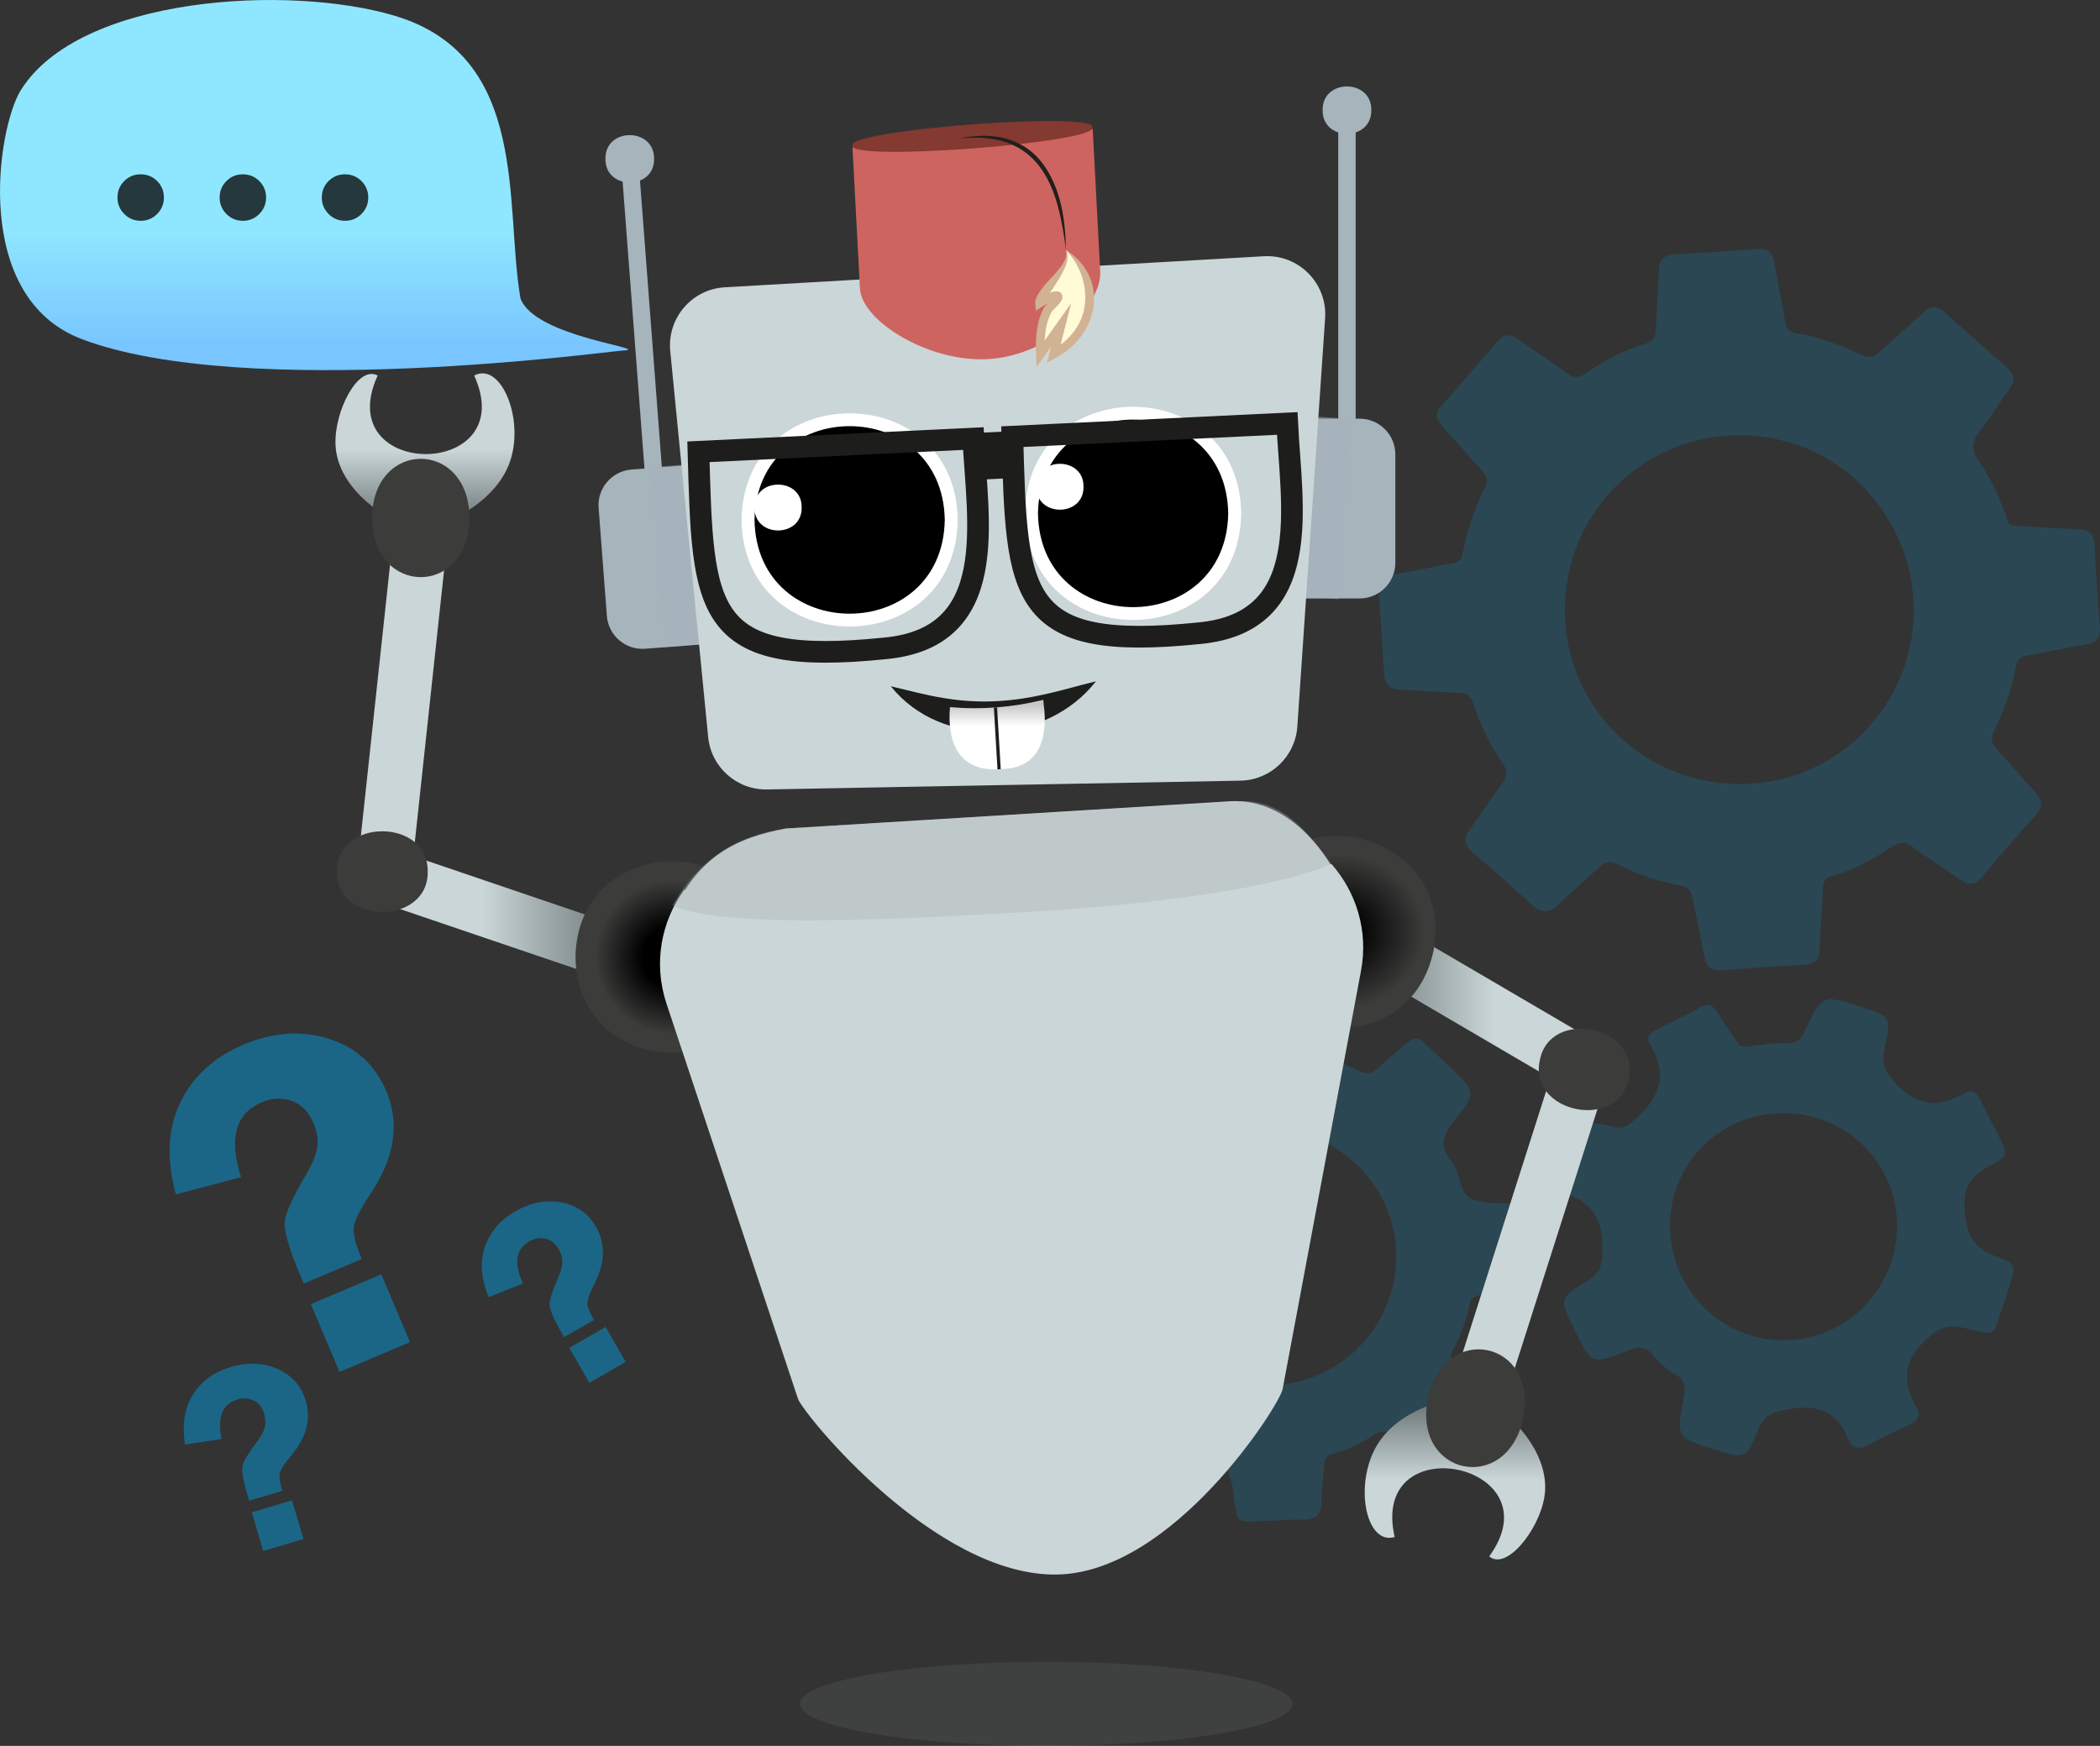 <svg xmlns="http://www.w3.org/2000/svg" xmlns:xlink="http://www.w3.org/1999/xlink" version="1.1" x="0px" y="0px" style="enable-background:new 0 0 600 600;" xml:space="preserve" viewBox="72.5 113.62 484.67 403.02">
<rect x="72.5" y="113.62" width="484.67" height="403.02" fill="#333333" stroke="none"/>
<style type="text/css">
	.st0{opacity:0.18;}
	.st1{fill:#009FE3;}
	.st2{opacity:0.47;}
	.st3{fill:url(#SVGID_1_);}
	.st4{fill:#CBD6D8;}
	.st5{fill:url(#SVGID_00000054255729018186781440000010090019989124853645_);}
	.st6{fill:url(#SVGID_00000041283578922769100230000017340668551881291176_);}
	.st7{fill:url(#SVGID_00000109715387031290599630000001036728136472369584_);}
	.st8{fill:url(#SVGID_00000106123372381169539330000014806147871295314610_);}
	.st9{fill:#3C3C3B;}
	.st10{fill:url(#SVGID_00000002349489102338229320000001410691707082477739_);}
	.st11{fill:#A6B4BC;}
	.st12{opacity:0.47;fill:#A6B4BC;}
	.st13{fill:#FFFFFF;}
	.st14{fill:#1D1D1B;}
	.st15{fill:none;stroke:#1D1D1B;stroke-width:5;stroke-miterlimit:10;}
	.st16{fill:url(#SVGID_00000169519086292881358440000002229071570401419400_);}
	.st17{fill:#A7B0B1;}
	.st18{fill:none;}
	.st19{fill:none;stroke:#1D1D1B;stroke-width:0.75;stroke-miterlimit:10;}
	.st20{fill:#CE645F;}
	.st21{fill:#843931;}
	.st22{fill:#FFFBD7;}
	.st23{fill:#D1B293;}
	.st24{fill:#211F1B;}
	.st25{opacity:0.34;fill:#A7B0B1;}
	.st26{opacity:0.12;fill:#9CA0A0;}
	.st27{fill:url(#SVGID_00000069392761897615300140000008511263310091087029_);}
	.st28{opacity:0.95;}
	.st29{fill:#202F33;}
	.st30{fill:#BEF9FC;stroke:#395660;stroke-width:0.75;stroke-miterlimit:10;}
</style>
<g id="Camada_2">
	<g class="st0">
		<path class="st1" d="M538.43,235.01c4.7,0.28,9.39,0.59,14.09,0.83c2.17,0.11,3.23,1.1,3.36,3.31c0.36,6.37,0.75,12.75,1.27,19.11    c0.22,2.72-0.9,3.81-3.5,4.21c-4.42,0.68-8.79,1.71-13.21,2.48c-1.52,0.26-2.35,0.84-2.65,2.45c-0.96,5.2-2.67,10.18-5.06,14.9    c-0.91,1.8-0.58,3.02,0.76,4.44c2.92,3.09,5.62,6.4,8.52,9.51c1.82,1.95,2.21,3.53,0.17,5.73c-4.26,4.6-8.29,9.4-12.32,14.2    c-1.58,1.88-3.06,1.82-4.93,0.51c-3.67-2.56-7.47-4.94-11.08-7.58c-1.6-1.17-2.78-1.31-4.47-0.17c-4.38,2.93-9.02,5.46-14.11,6.95    c-1.65,0.48-1.97,1.42-2.04,2.93c-0.19,4.59-0.59,9.17-0.76,13.76c-0.09,2.47-1.1,3.63-3.65,3.76    c-6.26,0.32-12.52,0.76-18.77,1.27c-2.49,0.2-3.74-0.77-4.2-3.2c-0.84-4.51-1.88-8.99-2.71-13.51c-0.3-1.64-0.92-2.47-2.66-2.8    c-5.08-0.98-9.99-2.57-14.59-4.95c-1.67-0.87-2.84-0.68-4.18,0.57c-3.19,2.99-6.56,5.78-9.7,8.83c-2.19,2.13-3.94,1.83-6.04-0.11    c-4.36-4.03-8.8-7.99-13.35-11.79c-2.14-1.78-2.59-3.33-0.85-5.65c2.55-3.4,4.81-7.02,7.35-10.43c1.25-1.67,1.41-3.02,0.17-4.76    c-3.01-4.22-5.11-8.94-6.78-13.82c-0.62-1.8-1.61-2.38-3.41-2.44c-4.48-0.15-8.95-0.54-13.42-0.7c-2.53-0.09-3.59-1.34-3.74-3.75    c-0.37-6.15-0.74-12.3-1.26-18.43c-0.24-2.85,0.95-4.05,3.67-4.49c4.42-0.7,8.8-1.7,13.2-2.49c1.33-0.24,2.22-0.6,2.5-2.16    c0.96-5.44,2.77-10.62,5.25-15.54c0.72-1.44,0.48-2.4-0.59-3.55c-3.2-3.45-6.25-7.04-9.42-10.52c-1.32-1.45-1.68-2.82-0.27-4.42    c4.36-4.97,8.72-9.93,13.01-14.96c1.67-1.95,3.21-1.89,5.19-0.43c3.61,2.65,7.39,5.06,10.99,7.73c1.55,1.15,2.72,1.02,4.21-0.02    c4.25-2.96,8.83-5.32,13.79-6.84c1.81-0.56,2.4-1.48,2.45-3.35c0.11-4.48,0.58-8.95,0.68-13.43c0.06-2.74,1.31-3.77,3.89-3.91    c6.15-0.32,12.3-0.66,18.44-1.19c2.64-0.23,3.96,0.62,4.39,3.28c0.73,4.53,1.72,9.02,2.48,13.55c0.26,1.55,0.88,2.31,2.5,2.58    c5.23,0.87,10.18,2.71,14.93,4.99c1.87,0.89,3.06,0.58,4.46-0.72c3.28-3.06,6.71-5.95,9.97-9.03c1.6-1.51,3.07-1.65,4.69-0.22    c4.95,4.38,9.89,8.77,14.83,13.16c1.62,1.44,1.68,2.92,0.37,4.71c-2.32,3.15-4.33,6.54-6.76,9.6c-1.94,2.44-2.18,4.43-0.28,7.07    c2.69,3.73,4.48,8,6.13,12.3c0.24,0.63,0.43,1.27,0.73,2.13C536.64,235.07,537.56,234.96,538.43,235.01z M501.32,283.95    c16.42-15.36,17.22-40.6,1.8-57.31c-14.73-15.95-40.44-16.8-56.55-1.85c-16.24,15.06-17.29,40.64-2.34,56.81    C459.34,297.96,485.2,299.02,501.32,283.95z"/>
		<path class="st1" d="M304.62,412.6c-0.21-3.46-0.37-6.93-0.58-10.39c-0.32-5.17-0.24-5.29,5.01-6.17    c1.44-0.24,2.88-0.69,4.31-0.65c3.67,0.09,5.41-1.69,5.85-5.22c0.44-3.58,4.21-6.73,3.26-9.92c-0.97-3.26-4.32-5.84-6.74-8.63    c-1.32-1.52-1.12-2.75,0.16-4.1c1.7-1.79,3.34-3.63,5-5.45c5.82-6.37,5.94-6.53,12.7-1.33c3.2,2.46,5.85,3.56,9.33,0.66    c2.62-2.18,7.38-1.59,8.82-4.68c1.38-2.96,0.91-6.81,1.09-10.27c0.12-2.21,0.97-3.18,3.28-3.22c4.25-0.06,8.5-0.33,12.75-0.6    c2.36-0.15,3.51,0.76,3.71,3.17c0.2,2.34,0.86,4.64,1.02,6.98c0.18,2.78,1.12,4.33,4.17,4.9c2.92,0.55,5.74,1.89,8.46,3.16    c1.67,0.78,2.81,0.72,4.16-0.54c2.21-2.07,4.59-3.94,6.86-5.94c1.4-1.23,2.63-1.4,4.06,0.06c1.88,1.91,3.97,3.62,5.9,5.49    c5.96,5.77,6.15,5.95,0.88,12.46c-2.65,3.28-3.35,5.92-0.55,9.32c2.11,2.57,1.59,7.2,4.46,8.61c2.91,1.42,6.79,0.96,10.25,1.14    c2.17,0.11,3.31,0.89,3.36,3.19c0.11,4.48,0.28,8.95,0.57,13.42c0.15,2.22-0.88,2.93-2.88,3.18c-3.11,0.38-6.19,1.01-9.3,1.42    c-1.26,0.17-2,0.53-2.27,1.91c-0.74,3.75-2.07,7.33-3.85,10.71c-0.67,1.27-0.55,2.23,0.4,3.32c2.15,2.44,4.16,4.99,6.29,7.45    c1.14,1.32,1.27,2.47,0.01,3.82c-3.05,3.28-6.06,6.59-9.03,9.95c-1.35,1.53-2.6,1.8-4.31,0.48c-2.39-1.85-4.99-3.42-7.37-5.28    c-1.45-1.13-2.53-1.26-4.16-0.2c-2.91,1.89-6.02,3.48-9.41,4.36c-1.55,0.4-2.15,1.2-2.2,2.81c-0.1,2.8-0.63,5.58-0.62,8.37    c0,3.12-1.48,4.12-4.36,4.07c-2.57-0.05-5.15,0.21-7.72,0.27c-8.09,0.17-7.2,1.43-8.3-6.97c-0.6-4.6-2.21-6.72-6.88-8.82    c-7.13-3.21-11.84-1.95-16.37,3.55c-1.78,2.16-3.5,2.4-5.51,0.15c-1.48-1.67-3.24-3.09-4.91-4.59c-6.51-5.87-6.7-6.01-1.31-13.07    c2.42-3.18,3.24-5.7,0.58-9.07c-2.06-2.59-1.73-7.14-4.45-8.64c-2.7-1.48-6.55-0.84-9.89-1.18c-1.09-0.11-2.29,0.09-3.12-0.91    C304.54,414.42,304.67,413.48,304.62,412.6z M384.81,425.86c12.28-11.11,13.31-29.67,2.33-41.85    c-11.01-12.21-29.81-13.22-41.91-2.27c-12.08,10.95-13.03,29.89-2.1,41.98C353.97,435.7,372.86,436.67,384.81,425.86z"/>
		<path class="st1" d="M476.41,355.14c2.76-0.4,5.57-0.79,8.34-0.7c2.27,0.07,3.34-0.72,4.27-2.74c3.99-8.6,4.06-8.57,13.13-5.62    c6.77,2.2,6.9,2.23,5.32,9.32c-0.76,3.42-0.14,5.39,2.53,8.25c5.05,5.39,9.81,5.76,15.7,2.45c1.93-1.08,3.1-0.23,3.97,1.59    c1.3,2.73,2.71,5.4,4.09,8.1c2.22,4.34,2.38,4.65-1.94,6.91c-4.63,2.42-6.39,5.1-5.82,10.87c0.54,5.52,2.23,8.28,7.23,10.09    c4.77,1.73,4.64,2.1,3.05,6.78c-0.47,1.38-0.87,2.78-1.35,4.15c-2.84,8.19-1.22,7.26-9.6,5.48c-3.54-0.75-5.39,0.2-8.15,2.69    c-5.55,4.99-5.7,9.82-2.36,15.69c1.08,1.9,0.29,3.12-1.55,3.99c-3.14,1.48-6.31,2.91-9.32,4.63c-2.21,1.27-3.95,1.15-4.89-1.22    c-2.6-6.53-7.03-8.08-13.86-6.91c-3.54,0.6-5.45,1.3-6.85,4.61c-2.94,6.97-3.11,6.89-10.14,4.68c-8.83-2.78-8.89-2.79-7.1-11.86    c0.47-2.41,0.44-4.16-2.06-5.54c-1.82-1-3.52-2.49-4.8-4.14c-1.8-2.32-3.52-2.28-6.05-1.28c-8.35,3.3-8.38,3.21-12.34-4.84    c-3.5-7.12-3.6-7.28,3.09-11.35c2.87-1.75,3.32-3.55,3.39-6.89c0.15-7.25-2.34-11.68-9.55-13.3c-1.8-0.4-2.35-1.73-1.65-3.64    c1.27-3.47,2.45-6.98,3.47-10.53c0.68-2.39,1.98-2.95,4.25-2.34c1.94,0.52,3.99,0.64,5.91,1.21c2.42,0.72,3.61-0.44,5.38-1.99    c5.7-4.99,7.24-10.36,3.15-17.01c-0.88-1.43-0.26-2.54,1.19-3.27c3.51-1.75,7.06-3.42,10.48-5.33c1.87-1.04,2.84-0.43,3.82,1.12    c1.44,2.27,2.99,4.47,4.67,6.95C473.97,355.35,475.03,355.34,476.41,355.14z M501.59,416.28c10.8-9.8,11.72-26.4,2.05-37.12    c-9.62-10.66-26.5-11.51-37.2-1.86c-10.66,9.62-11.4,26.32-1.65,37.12C474.45,425.11,490.95,425.94,501.59,416.28z"/>
	</g>
	<g class="st2">
		<path class="st1" d="M142.6,409.92l-0.83-1.97c-2.66-6.29-3.84-10.46-3.55-12.52c0.29-2.06,1.89-5.53,4.79-10.42    c1.52-2.56,2.42-4.72,2.7-6.49c0.27-1.76-0.03-3.68-0.91-5.76c-1.08-2.56-2.74-4.23-4.99-5.01s-4.53-0.68-6.84,0.29    c-6.12,2.59-7.73,8.36-4.83,17.32l-15.05,3.98c-2.23-8.26-1.87-15.38,1.08-21.35c2.95-5.97,7.78-10.38,14.48-13.21    c6.84-2.89,13.41-3.35,19.71-1.37c6.3,1.98,10.72,6,13.28,12.04c3.17,7.5,1.97,15.4-3.6,23.7c-2.42,3.63-3.72,6.21-3.9,7.76    c-0.18,1.54,0.44,3.99,1.85,7.34L142.6,409.92z M167.13,423.44l-16.27,6.88l-6.62-15.65l16.27-6.88L167.13,423.44z"/>
	</g>
	<g class="st2">
		<path class="st1" d="M202.69,422.29l-0.58-1.02c-1.86-3.24-2.78-5.43-2.76-6.57c0.02-1.14,0.66-3.13,1.91-5.98    c0.66-1.49,1-2.73,1.03-3.71c0.03-0.98-0.26-2-0.88-3.07c-0.76-1.32-1.77-2.12-3.04-2.39c-1.27-0.28-2.51-0.07-3.7,0.61    c-3.15,1.81-3.65,5.06-1.48,9.74l-7.92,3.17c-1.76-4.34-2.04-8.24-0.83-11.68c1.21-3.44,3.54-6.16,7-8.15    c3.53-2.03,7.07-2.71,10.62-2.05c3.55,0.66,6.23,2.55,8.02,5.67c2.22,3.87,2.09,8.24-0.39,13.12c-1.07,2.13-1.61,3.63-1.6,4.48    c0,0.85,0.5,2.14,1.5,3.87L202.69,422.29z M216.92,428.01l-8.39,4.82l-4.64-8.07l8.39-4.82L216.92,428.01z"/>
	</g>
	<g class="st2">
		<path class="st1" d="M130,460.05l-0.33-1.12c-1.07-3.58-1.46-5.93-1.17-7.03c0.28-1.1,1.36-2.9,3.24-5.38    c0.99-1.3,1.61-2.42,1.86-3.37c0.25-0.94,0.21-2.01-0.14-3.19c-0.43-1.46-1.24-2.47-2.41-3.03c-1.17-0.56-2.42-0.64-3.74-0.25    c-3.49,1.04-4.71,4.08-3.68,9.13l-8.44,1.25c-0.71-4.63-0.09-8.48,1.88-11.56s4.86-5.18,8.69-6.31c3.9-1.16,7.5-1.01,10.81,0.45    c3.31,1.46,5.47,3.91,6.5,7.36c1.27,4.27,0.14,8.5-3.4,12.68c-1.54,1.83-2.4,3.16-2.59,3.99c-0.19,0.83,0,2.2,0.56,4.11    L130,460.05z M142.54,468.89l-9.28,2.76l-2.65-8.92l9.28-2.76L142.54,468.89z"/>
	</g>
</g>
<g id="alibabot">
	<linearGradient id="SVGID_1_" gradientUnits="userSpaceOnUse" x1="159.44" y1="324.901" x2="217.625" y2="324.901">
		<stop offset="0.419" style="stop-color:#CBD6D8"/>
		<stop offset="0.996" style="stop-color:#677172"/>
	</linearGradient>
	<polygon class="st3" points="213.59,340.04 159.44,321.64 163.48,309.76 217.63,328.17  "/>
	
		<rect x="130.51" y="269.82" transform="matrix(0.107 -0.994 0.994 0.107 -126.772 411.06)" class="st4" width="69.82" height="12.54"/>
	
		<linearGradient id="SVGID_00000051374121650254369000000017592333551035728536_" gradientUnits="userSpaceOnUse" x1="170.589" y1="199.797" x2="170.589" y2="235.464">
		<stop offset="0.494" style="stop-color:#CBD6D8"/>
		<stop offset="0.996" style="stop-color:#677172"/>
	</linearGradient>
	<path style="fill:url(#SVGID_00000051374121650254369000000017592333551035728536_);" d="M181.94,200.31   c10.97,24.16-33.29,24.19-22.28,0c-4.55-2.5-10.02,8.22-9.73,15.93c0.34,9.15,9.53,16.26,16.61,18.87   c5.17,1.91,19.17-3.96,23.3-13.98C193.98,211.11,188.25,196.93,181.94,200.31z"/>
	
		<linearGradient id="SVGID_00000136371463747493217230000008512858225674138520_" gradientUnits="userSpaceOnUse" x1="385.091" y1="345.051" x2="440.78" y2="345.051">
		<stop offset="4.188817e-03" style="stop-color:#677172"/>
		<stop offset="0.581" style="stop-color:#CBD6D8"/>
	</linearGradient>
	<polygon style="fill:url(#SVGID_00000136371463747493217230000008512858225674138520_);" points="391.43,325.19 440.78,354.09    434.44,364.91 385.09,336.01  "/>
	
		<rect x="390.87" y="391.23" transform="matrix(0.304 -0.953 0.953 0.304 -82.443 682.124)" class="st4" width="69.82" height="12.54"/>
	
		<linearGradient id="SVGID_00000174563049855351219820000004703364233639379343_" gradientUnits="userSpaceOnUse" x1="408.293" y1="473.609" x2="408.293" y2="436.349">
		<stop offset="0.494" style="stop-color:#CBD6D8"/>
		<stop offset="0.996" style="stop-color:#677172"/>
	</linearGradient>
	<path style="fill:url(#SVGID_00000174563049855351219820000004703364233639379343_);" d="M394.38,468.43   c-5.9-25.87,37.46-17.01,21.82,4.47c3.96,3.36,11.46-6.04,12.73-13.65c1.5-9.03-6.07-17.84-12.48-21.83   c-4.69-2.91-19.57,0.03-25.64,9.02C384.75,455.43,387.52,470.47,394.38,468.43z"/>
	
		<radialGradient id="SVGID_00000168091508416535482530000008182075523798668165_" cx="227.723" cy="334.553" r="22.246" gradientUnits="userSpaceOnUse">
		<stop offset="0.309" style="stop-color:#000000"/>
		<stop offset="0.799" style="stop-color:#3C3C3B"/>
	</radialGradient>
	<path style="fill:url(#SVGID_00000168091508416535482530000008182075523798668165_);" d="M250.13,334.55   c-0.5,29.45-44.31,29.45-44.81,0C205.82,305.1,249.63,305.11,250.13,334.55z"/>
	<path class="st9" d="M171.21,314.83c0.21,12.42-21.14,12.42-20.94,0C150.07,302.41,171.42,302.41,171.21,314.83z"/>
	<path class="st9" d="M180.85,233.19c-0.09,18.21-22.38,18.21-22.47,0C158.47,214.98,180.76,214.98,180.85,233.19z"/>
	
		<radialGradient id="SVGID_00000168820665491206392280000011664488404539619201_" cx="381.379" cy="328.731" r="22.282" gradientTransform="matrix(1 0 0 0.9 0 32.873)" gradientUnits="userSpaceOnUse">
		<stop offset="0.179" style="stop-color:#000000"/>
		<stop offset="0.888" style="stop-color:#3C3C3B"/>
	</radialGradient>
	<path style="fill:url(#SVGID_00000168820665491206392280000011664488404539619201_);" d="M359.43,324.23   c6.41-28.75,49.32-19.95,43.9,9C396.92,361.98,354.01,353.18,359.43,324.23z"/>
	<path class="st9" d="M427.88,358.39c2.29-12.21,23.21-7.92,20.51,4.2C446.1,374.8,425.19,370.52,427.88,358.39z"/>
	<path class="st9" d="M402.05,436.44c3.74-17.82,25.58-13.35,22.01,4.51C420.32,458.77,398.48,454.29,402.05,436.44z"/>
	<g>
		<path class="st11" d="M246.34,261.48l-24.93,1.9c-4.54,0.35-8.5-3.05-8.85-7.59l-1.9-24.93c-0.35-4.54,3.05-8.5,7.59-8.85    l24.93-1.9c4.54-0.35,8.5,3.05,8.85,7.59l1.9,24.93C254.28,257.17,250.88,261.13,246.34,261.48z"/>
		<path class="st11" d="M386.29,251.77h-25c-4.55,0-8.25-3.69-8.25-8.25v-25c0-4.55,3.69-8.25,8.25-8.25h25    c4.55,0,8.25,3.69,8.25,8.25v25C394.53,248.08,390.84,251.77,386.29,251.77z"/>
		
			<rect x="218.7" y="149.26" transform="matrix(0.997 -0.076 0.076 0.997 -13.653 17.329)" class="st11" width="4.02" height="77.36"/>
		<rect x="381.36" y="137" class="st11" width="4.02" height="77.36"/>
		<path class="st11" d="M223.46,150.28c0.11,7.29-11.34,7.29-11.23,0C212.12,142.99,223.56,142.99,223.46,150.28z"/>
		<path class="st11" d="M388.99,139.04c0.11,7.29-11.34,7.29-11.23,0C377.65,131.75,389.1,131.75,388.99,139.04z"/>
	</g>
	
		<rect x="224.25" y="221.02" transform="matrix(0.997 -0.076 0.076 0.997 -17.729 18.153)" class="st12" width="10.47" height="41.68"/>
	
		<rect x="268.45" y="231.9" transform="matrix(0.997 -0.076 0.076 0.997 -18.429 21.546)" class="st12" width="10.47" height="41.68"/>
	
		<rect x="356.84" y="225.68" transform="matrix(0.065 -0.998 0.998 0.065 122.587 592.704)" class="st12" width="41.68" height="10.47"/>
	<path class="st4" d="M227.19,194.66l8.75,89.09c0.68,6.97,6.6,12.24,13.59,12.11l109.27-2.03c6.95-0.13,12.65-5.56,13.12-12.51   l6.41-94.23c0.55-8.06-6.09-14.78-14.14-14.32l-124.43,7.17C232.16,180.38,226.45,187.07,227.19,194.66z"/>
	<path class="st4" d="M275.72,221.34"/>
	<path class="st4" d="M248.06,252.74"/>
	<path class="st13" d="M293.55,233.64c-0.56,32.81-49.36,32.8-49.91,0C244.2,200.83,293,200.84,293.55,233.64z"/>
	<path d="M290.55,233.64c-0.49,28.86-43.43,28.86-43.91,0C247.13,204.78,290.06,204.78,290.55,233.64z"/>
	<path class="st13" d="M358.97,232.13c-0.56,32.81-49.36,32.8-49.91,0C309.62,199.32,358.42,199.33,358.97,232.13z"/>
	<path d="M355.97,232.13c-0.49,28.86-43.43,28.86-43.91,0C312.55,203.26,355.48,203.27,355.97,232.13z"/>
	<g>
		<path class="st14" d="M278.09,272.04c4.33,1.03,8.26,2.09,12.17,2.71c7.83,1.34,15.27,0.95,23.02-0.78    c3.91-0.83,7.84-2.02,12.16-3.07C314.04,285.49,289.92,286.76,278.09,272.04L278.09,272.04z"/>
	</g>
	<g>
		<path class="st15" d="M276.78,263.29c-42.15,4.32-42.03-8.43-43.08-45.38l63.44-3.05C298.04,233.83,303.61,260.79,276.78,263.29z"/>
		<path class="st15" d="M349.23,259.8c-42.15,4.32-42.03-8.43-43.08-45.38l63.44-3.05C370.49,230.34,376.06,257.31,349.23,259.8z"/>
		
			<rect x="297.33" y="213.34" transform="matrix(0.999 -0.048 0.048 0.999 -10.158 14.734)" class="st14" width="8.37" height="10.81"/>
	</g>
	
		<linearGradient id="SVGID_00000095301344647994739450000005799977749349857212_" gradientUnits="userSpaceOnUse" x1="302.637" y1="291.241" x2="302.637" y2="275.174">
		<stop offset="0.62" style="stop-color:#FFFFFF"/>
		<stop offset="0.935" style="stop-color:#C6C6C6"/>
	</linearGradient>
	<path style="fill:url(#SVGID_00000095301344647994739450000005799977749349857212_);" d="M313.38,276.24   c-0.01-0.36-0.05-0.72-0.11-1.07c-7.09,1.75-14.28,2.33-21.52,1.68c-0.73,8.33,2.21,15.32,12.2,14.29   C312.85,290.84,314.34,283.15,313.38,276.24z"/>
	<path class="st17" d="M302.65,276.91"/>
	<path class="st13" d="M240.32,222.96"/>
	<path class="st13" d="M257.52,230.78c0.1,7.06-10.99,7.06-10.88,0C246.54,223.72,257.63,223.72,257.52,230.78z"/>
	<path class="st13" d="M322.57,225.98c0.1,7.06-10.99,7.06-10.88,0C311.58,218.92,322.67,218.92,322.57,225.98z"/>
	<g class="st2">
		<path class="st18" d="M291.3,233.02"/>
	</g>
	<g class="st2">
		<path class="st18" d="M260.15,257.09"/>
	</g>
	<line class="st19" x1="303.09" y1="291.2" x2="302.25" y2="276.94"/>
	<path class="st20" d="M324.69,143.41l-55.44,4.23l1.73,32.72c0.58,7.55,16.17,17.08,29.85,16.14   c14.05-0.97,26.18-12.61,25.59-20.37L324.69,143.41z"/>
	<path class="st21" d="M324.6,143c1.61,3.59-56.38,8.01-55.33,4.22C267.66,143.63,325.66,139.21,324.6,143z"/>
	<g>
		<path class="st22" d="M318.52,171.35c8.66,7.05,6.62,19.01-2.83,24.01l1.73-6.8l-4.81,6.8c0,0-0.59-8.41,2.6-11.28    c3.17-2.87,0.87-2.88-2.79-0.47C312.14,181.31,320.15,175.06,318.52,171.35z"/>
		<path class="st23" d="M318.52,171.35c7.26,4.53,8.47,13.19,3.44,19.96c-1.94,2.72-4.86,4.55-7.8,6c0.36-1.42,1.9-7.45,2.29-8.99    c0,0,1.79,0.82,1.79,0.82c-1.18,1.67-5.36,7.58-6.48,9.16c0,0-0.14-2.87-0.14-2.87c-0.11-3.41-0.02-6.72,1.4-9.93    c0.48-1.34,1.82-2.28,2.65-3.37c0.12-0.18,0.01-0.14,0.05,0.15c0,0.25,0.38,0.58,0.54,0.58c-0.07,0-0.21,0.03-0.36,0.08    c-1.5,0.47-2.99,1.57-4.32,2.42c0,0-0.15-1.63-0.15-1.63c-0.06-1.01,0.32-1.55,0.72-2.28c0.91-1.55,2.21-2.89,3.44-4.17    C316.98,175.59,319.02,173.75,318.52,171.35L318.52,171.35z M318.52,171.35c0.61,1.07,0.36,2.46-0.06,3.58    c-0.61,1.67-1.68,3.28-2.63,4.77c-0.71,1.28-2.05,2.42-2.42,3.79c0,0-1.54-0.71-1.54-0.71c1.33-0.82,2.66-1.72,4.29-1.91    c0.2-0.02,0.64,0.02,0.91,0.18c0.63,0.28,0.77,1.26,0.52,1.71c-0.65,1.48-2.17,2.09-2.76,3.6c-1.2,2.67-1.32,6.01-1.21,8.94    c0,0-1.81-0.51-1.81-0.51c1.9-2.69,6.06-8.57,7.92-11.2c-0.74,2.92-2.31,9.08-3.06,12.03c0,0-1.44-1.13-1.44-1.13    c2.01-1.07,3.79-2.55,5.13-4.36C324.72,184.54,323.32,176.23,318.52,171.35L318.52,171.35z"/>
	</g>
	<g>
		<path class="st24" d="M293.82,145.61c7.19-1.56,14.56-0.51,19.26,5.68c4.3,5.73,5.32,13.12,5.43,20.06    c-0.12-0.86-0.24-1.73-0.34-2.59c-0.38-2.4-0.89-5.31-1.55-7.63C313.38,149.23,306.04,144.24,293.82,145.61L293.82,145.61z"/>
	</g>
	<path class="st4" d="M254.01,306.49c-3.92,0.15-7.6,1.01-10.94,2.43c3.9-0.89,8.42-1.73,13.45-2.52L254.01,306.49z"/>
	<path class="st4" d="M379.8,313.06c-20.59,9.56-131.61,14.93-149.37,5.93c-5.29,7.31-7.24,16.92-4.09,26.37l30.33,91.16   c1.1,3.3,31.62,41.08,59.81,40.57c26.8-0.48,51.34-39.07,52.04-42.78l18.09-96.55C388.36,328.45,385.5,319.56,379.8,313.06z"/>
	<path class="st4" d="M306.16,333.42c33.89-2.7,62.85-9.59,75.22-17.13c-5.95-11.24-14.9-18.31-24.97-17.7   c0,0-102.59,6.29-102.59,6.29c-11.16,2.16-20.74,6.19-26.98,21.57C236.93,333.31,268.68,336.4,306.16,333.42z"/>
	<path class="st25" d="M307.09,324.3c33.48-1.9,60.49-5.92,72.71-11.24c-5.88-7.94-11.49-14.92-21.44-14.49   c0,0-104.55,6.31-104.55,6.31c-11.02,1.53-19.92,6.88-26.09,17.74C237.7,327.46,270.07,326.4,307.09,324.3z"/>
	<ellipse class="st26" cx="313.97" cy="506.94" rx="56.82" ry="9.7"/>
	
		<linearGradient id="SVGID_00000002370953017900224760000009858265340316361095_" gradientUnits="userSpaceOnUse" x1="144.993" y1="113.624" x2="144.993" y2="199.069">
		<stop offset="0.62" style="stop-color:#8FE7FF"/>
		<stop offset="0.935" style="stop-color:#78C5FF"/>
	</linearGradient>
	<path style="fill:url(#SVGID_00000002370953017900224760000009858265340316361095_);" d="M77.27,134.49   c13.55-21.86,62.08-24.53,86.4-17.21c31.2,9.39,25.23,43.8,28.95,65.21c3.31,9.17,31.55,11.67,23.38,12.07   c-2.79,0.14-86.76,11.63-124.58-2.64C65.81,182.25,71.86,143.23,77.27,134.49z"/>
	<g>
		<g class="st28">
			<path class="st29" d="M104.97,164.59c-1.49,0-2.76-0.53-3.8-1.58s-1.56-2.31-1.56-3.79c0-1.49,0.52-2.76,1.56-3.8     c1.04-1.04,2.31-1.56,3.8-1.56c1.49,0,2.76,0.52,3.8,1.56c1.04,1.04,1.56,2.31,1.56,3.8c0,1.47-0.52,2.74-1.56,3.79     C107.73,164.06,106.46,164.59,104.97,164.59z M128.55,164.59c-1.49,0-2.76-0.53-3.8-1.58s-1.56-2.31-1.56-3.79     c0-1.49,0.52-2.76,1.56-3.8c1.04-1.04,2.31-1.56,3.8-1.56c1.49,0,2.76,0.52,3.8,1.56c1.04,1.04,1.56,2.31,1.56,3.8     c0,1.47-0.52,2.74-1.56,3.79C131.31,164.06,130.04,164.59,128.55,164.59z M152.13,164.59c-1.49,0-2.76-0.53-3.8-1.58     s-1.56-2.31-1.56-3.79c0-1.49,0.52-2.76,1.56-3.8c1.04-1.04,2.31-1.56,3.8-1.56c1.49,0,2.76,0.52,3.8,1.56     c1.04,1.04,1.56,2.31,1.56,3.8c0,1.47-0.52,2.74-1.56,3.79S153.62,164.59,152.13,164.59z"/>
		</g>
	</g>
	<path class="st30" d="M149.93,121.43"/>
</g>
</svg>